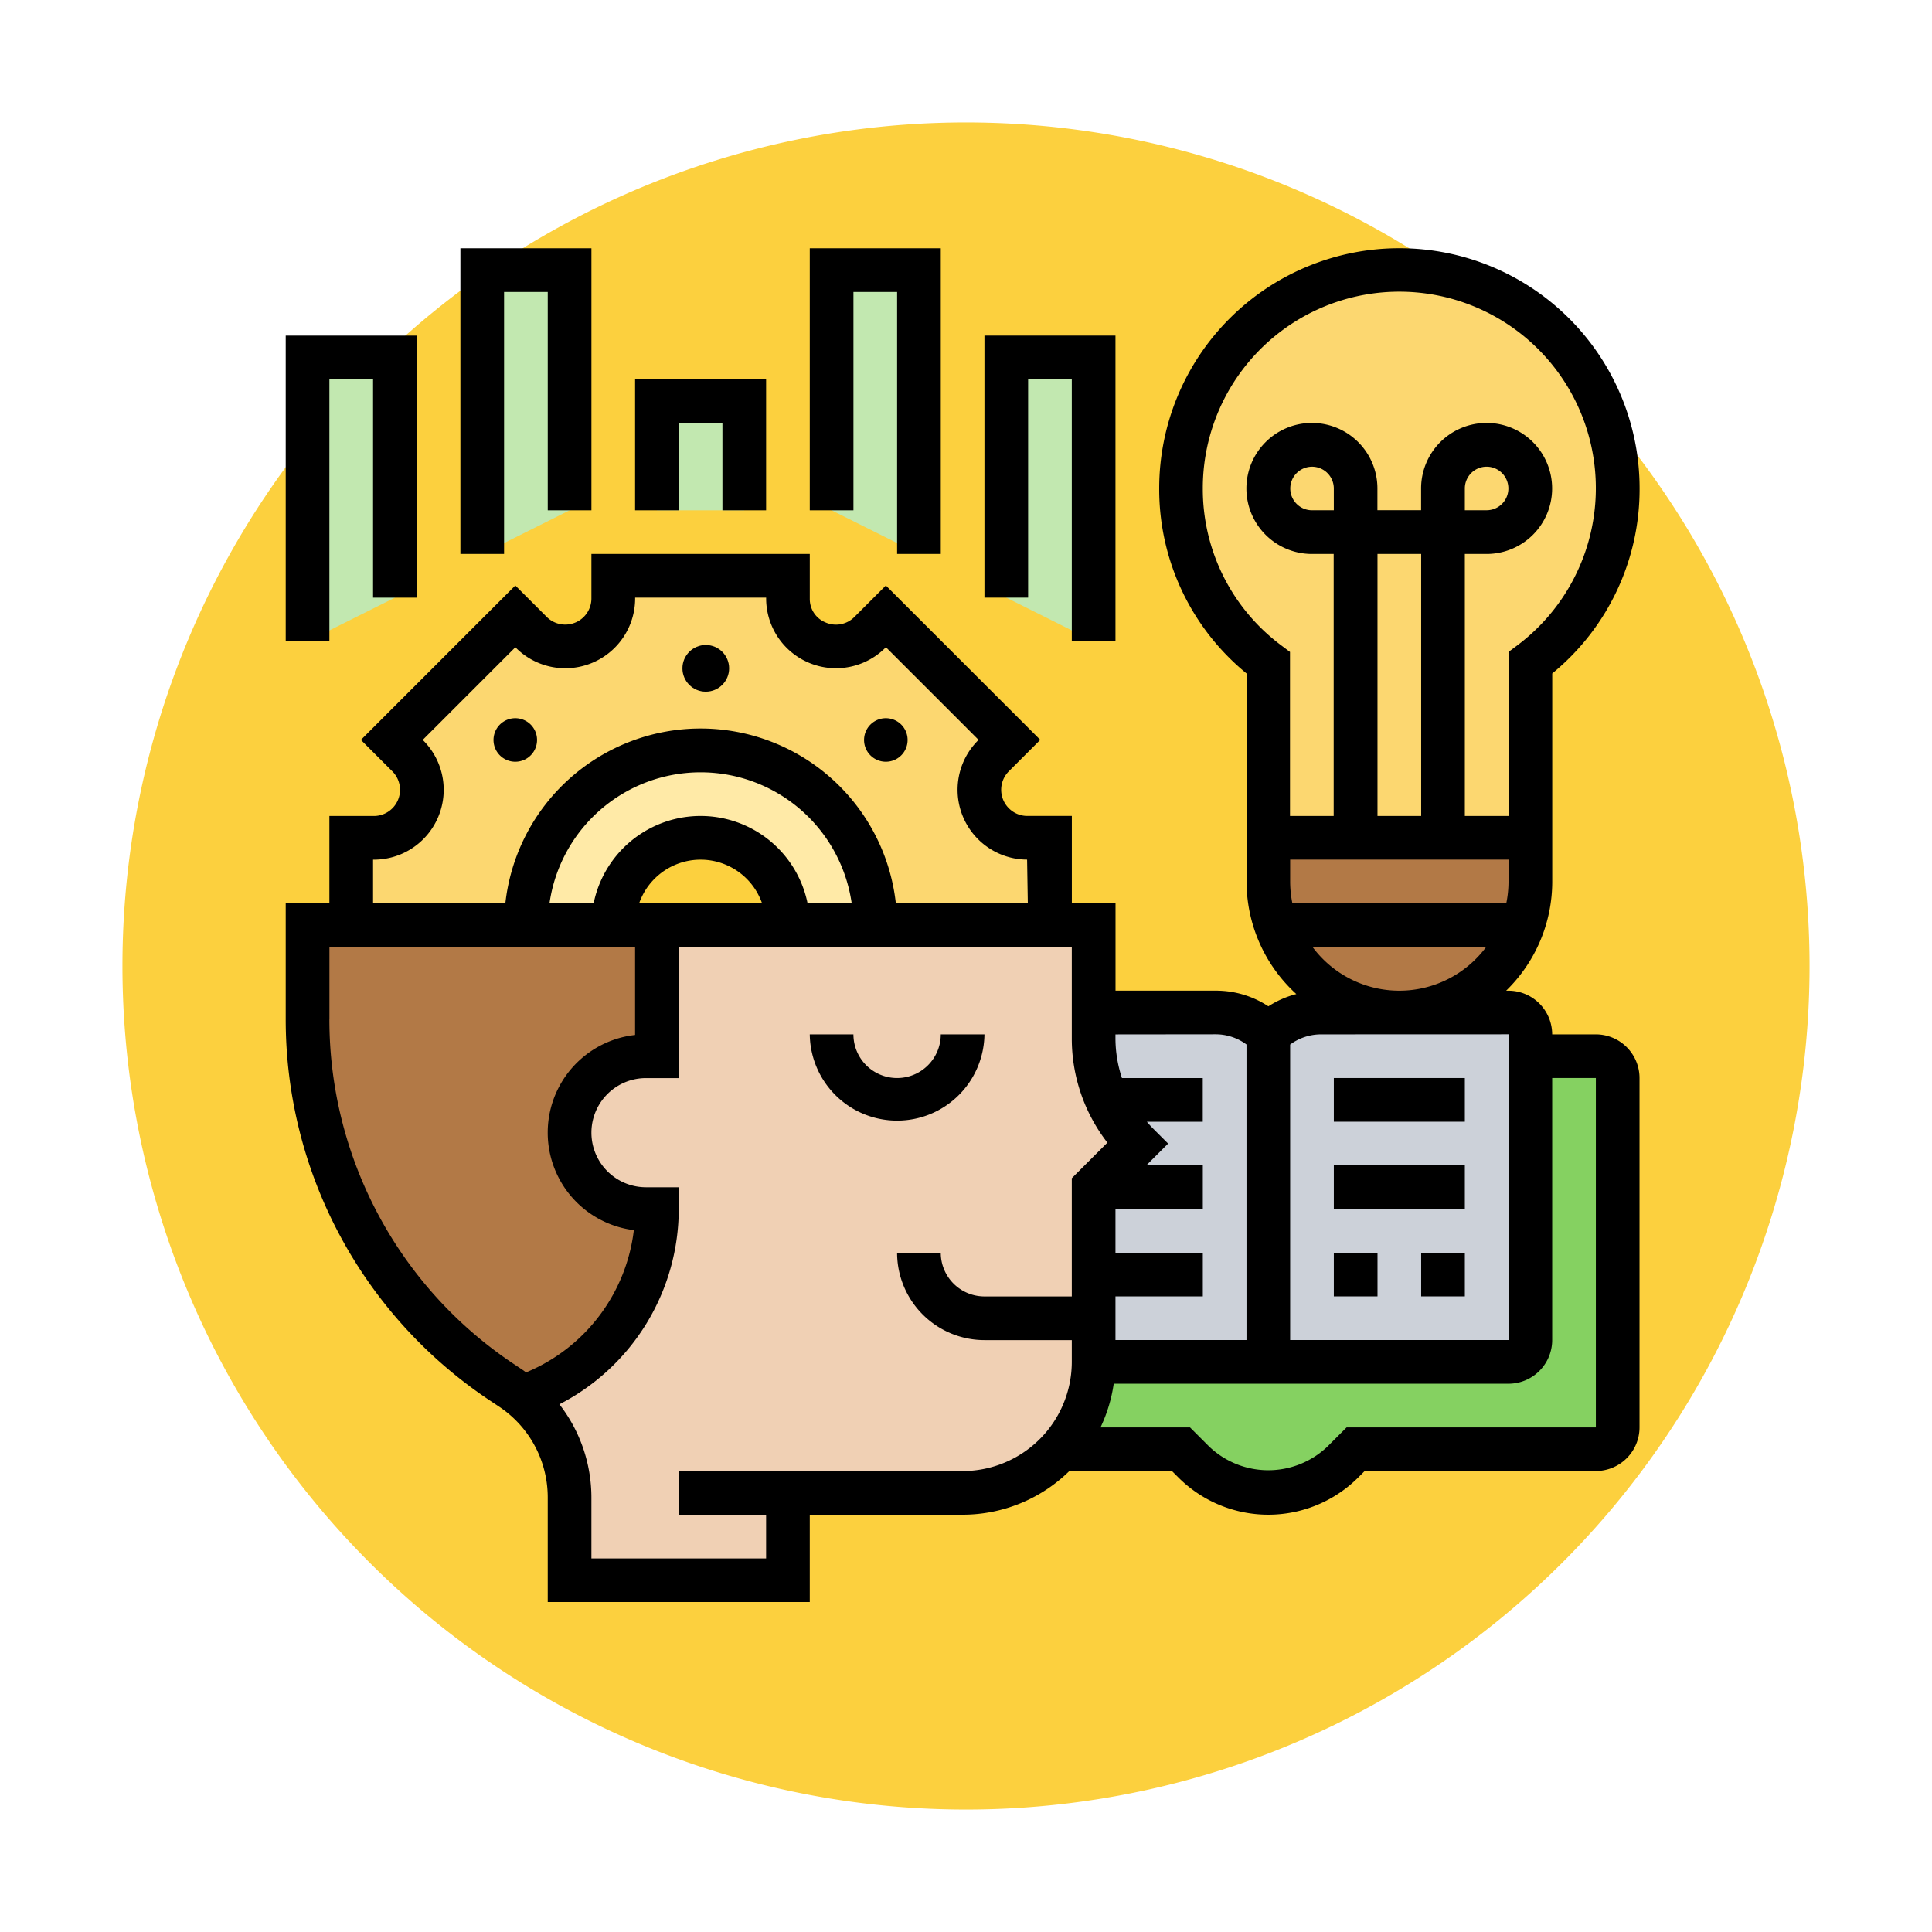 <svg xmlns="http://www.w3.org/2000/svg" xmlns:xlink="http://www.w3.org/1999/xlink" width="142" height="142" viewBox="0 0 142 142"><defs><filter id="a" x="0" y="0" width="142" height="142" filterUnits="userSpaceOnUse"><feOffset dy="3" input="SourceAlpha"/><feGaussianBlur stdDeviation="3" result="b"/><feFlood flood-opacity="0.161"/><feComposite operator="in" in2="b"/><feComposite in="SourceGraphic"/></filter></defs><g transform="translate(-716.51 7207)"><g transform="matrix(1, 0, 0, 1, 716.51, -7207)" filter="url(#a)"><path d="M62,0A62,62,0,1,1,0,62,62,62,0,0,1,62,0Z" transform="translate(9 6)" fill="#fcd03e"/></g><g transform="translate(737.51 -7188.752)"><g transform="translate(1.605 1.605)"><g transform="translate(70.615 41.727)"><path d="M57.839,27H45v3.21a9.7,9.7,0,0,0,.546,3.21h.016a9.612,9.612,0,0,0,15.872,3.595A9.258,9.258,0,0,0,63.7,33.42h.016a9.7,9.7,0,0,0,.546-3.21V27Z" transform="translate(-45 -27)" fill="#b27946"/></g><g transform="translate(57.776 54.566)"><path d="M49.839,36.6V60.678H37V47.839l3.21-3.21A11.079,11.079,0,0,1,37,36.878V35h8.971A5.452,5.452,0,0,1,49.839,36.6Z" transform="translate(-37 -35)" fill="#ccd1d9"/></g><g transform="translate(70.615 54.566)"><path d="M45,60.678V36.6A5.48,5.48,0,0,1,48.868,35H62.654a1.61,1.61,0,0,1,1.6,1.6V59.073a1.61,1.61,0,0,1-1.6,1.6Z" transform="translate(-45 -35)" fill="#ccd1d9"/></g><g transform="translate(55.32 57.776)"><path d="M76.443,38.6V64.283a1.61,1.61,0,0,1-1.6,1.6H57.184l-.947.947a7.749,7.749,0,0,1-10.945,0l-.947-.947H35.47a9.582,9.582,0,0,0,2.455-6.42H68.418a1.61,1.61,0,0,0,1.6-1.6V37h4.815A1.61,1.61,0,0,1,76.443,38.6Z" transform="translate(-35.47 -37)" fill="#85d161"/></g><g transform="translate(15.84 48.147)"><path d="M30.337,72.727v6.42H14.288V73.064a9.561,9.561,0,0,0-3.418-7.35l1-.433a14.574,14.574,0,0,0,8.843-13.417h-.8a5.644,5.644,0,0,1-5.617-5.617,5.623,5.623,0,0,1,5.617-5.617h.8V31h32.1v8.3a11.079,11.079,0,0,0,3.21,7.752l-3.21,3.21V63.1a9.636,9.636,0,0,1-9.629,9.629Z" transform="translate(-10.87 -31)" fill="#f0d0b4"/></g><g transform="translate(0 48.147)"><path d="M26.678,31v9.629h-.8a5.623,5.623,0,0,0-5.617,5.617,5.644,5.644,0,0,0,5.617,5.617h.8A14.574,14.574,0,0,1,17.835,65.28l-1,.433c-.273-.225-.562-.449-.867-.658l-.674-.449A32.094,32.094,0,0,1,1,37.9V31H26.678Z" transform="translate(-1 -31)" fill="#b27946"/></g><g transform="translate(16.049 35.308)"><path d="M36.678,35.839h-6.42a6.42,6.42,0,0,0-12.839,0H11a12.839,12.839,0,0,1,25.678,0Z" transform="translate(-11 -23)" fill="#ffeaa7"/></g><g transform="translate(3.21 22.468)"><path d="M22.259,15H35.1v1.7a3.461,3.461,0,0,0,2.151,3.21l.064.016a3.46,3.46,0,0,0,3.788-.754l1.2-1.188,9.068,9.068-1.188,1.2a3.46,3.46,0,0,0-.754,3.788l.016.048a3.473,3.473,0,0,0,3.226,2.167h1.685v6.42H41.517a12.839,12.839,0,0,0-25.678,0H3v-6.42H4.685a3.474,3.474,0,0,0,3.226-2.167l.016-.048a3.46,3.46,0,0,0-.754-3.788l-1.188-1.2,9.068-9.068,1.22,1.2a3.429,3.429,0,0,0,3.771.738.059.059,0,0,0,.048-.016,3.452,3.452,0,0,0,2.167-3.21Z" transform="translate(-3 -15)" fill="#fcd770"/></g><g transform="translate(64.196)"><path d="M57.049,1A16.038,16.038,0,0,0,47.42,29.872V42.727H66.678V29.872A16.038,16.038,0,0,0,57.049,1Z" transform="translate(-41 -1)" fill="#fcd770"/></g><g transform="translate(25.678 9.629)"><path d="M17,7h6.42v8.024H17Z" transform="translate(-17 -7)" fill="#c2e8b0"/></g><g transform="translate(51.356 6.42)"><path d="M33,5V22.654l6.42,3.21V5Z" transform="translate(-33 -5)" fill="#c2e8b0"/></g><g transform="translate(38.517)"><path d="M25,18.654l6.42,3.21V1H25Z" transform="translate(-25 -1)" fill="#c2e8b0"/></g><g transform="translate(12.839)"><path d="M9,21.864l6.42-3.21V1H9Z" transform="translate(-9 -1)" fill="#c2e8b0"/></g><g transform="translate(0 6.42)"><path d="M1,25.864l6.42-3.21V5H1Z" transform="translate(-1 -5)" fill="#c2e8b0"/></g></g><g transform="translate(0)"><circle cx="1.716" cy="1.716" r="1.716" transform="translate(29.158 29.158)"/><path d="M11.12,24.725a1.6,1.6,0,1,0-1.135-.47A1.6,1.6,0,0,0,11.12,24.725Z" transform="translate(5.755 13.014)"/><path d="M28.09,24.725a1.6,1.6,0,1,0-1.135-.47A1.6,1.6,0,0,0,28.09,24.725Z" transform="translate(16.02 13.014)"/><path d="M19.21,9.21h3.21v6.42h3.21V6H16v9.629h3.21Z" transform="translate(9.678 3.629)"/><path d="M35.21,7.21h3.21V26.468h3.21V4H32V23.259h3.21Z" transform="translate(19.356 2.42)"/><path d="M27.21,3.21h3.21V22.468h3.21V0H24V19.259h3.21Z" transform="translate(14.517)"/><path d="M11.21,3.21h3.21V19.259h3.21V0H8V22.468h3.21Z" transform="translate(4.839)"/><path d="M3.21,7.21H6.42V23.259h3.21V4H0V26.468H3.21Z" transform="translate(0 2.42)"/><path d="M36.839,36h-3.21a3.21,3.21,0,1,1-6.42,0H24a6.42,6.42,0,0,0,12.839,0Z" transform="translate(14.517 21.776)"/><path d="M96.293,57.776h-3.21a3.213,3.213,0,0,0-3.21-3.21H89.7a11.192,11.192,0,0,0,3.388-8.024V31.25a17.493,17.493,0,0,0,6.42-13.6,17.654,17.654,0,1,0-35.308,0,17.493,17.493,0,0,0,6.42,13.6V46.542a11.2,11.2,0,0,0,3.659,8.272,6.993,6.993,0,0,0-2.054.9,7.01,7.01,0,0,0-3.865-1.151l-7.37,0v-6.42h-3.21v-6.42H54.488a1.923,1.923,0,0,1-1.353-3.268l2.324-2.325L44.11,24.786l-2.325,2.325a1.906,1.906,0,0,1-2.115.387,1.857,1.857,0,0,1-1.152-1.72V22.468H22.468v3.309a1.924,1.924,0,0,1-3.253,1.348l-2.34-2.34L5.527,36.134,7.853,38.46A1.923,1.923,0,0,1,6.5,41.727H3.21v6.42H0v8.5A33.641,33.641,0,0,0,15.009,84.69l.677.451a8.012,8.012,0,0,1,3.572,6.676V99.5H38.517v-6.42H49.752a11.188,11.188,0,0,0,7.846-3.21h7.537l.47.47a9.355,9.355,0,0,0,13.229,0l.47-.47H96.293a3.213,3.213,0,0,0,3.21-3.21V60.986a3.213,3.213,0,0,0-3.21-3.21Zm-20.822-6.42H88.229a7.943,7.943,0,0,1-12.757,0Zm1.563-32.1h-1.6a1.6,1.6,0,1,1,1.6-1.6Zm6.42,22.468h-3.21V22.468h3.21Zm6.42,3.21v1.6a8.017,8.017,0,0,1-.162,1.6H73.987a8.017,8.017,0,0,1-.162-1.6v-1.6ZM67.405,17.654A14.444,14.444,0,1,1,90.514,29.19l-.64.48V41.727h-3.21V22.468h1.6a4.815,4.815,0,1,0-4.815-4.815v1.6h-3.21v-1.6a4.815,4.815,0,1,0-4.815,4.815h1.6V41.727h-3.21V29.67l-.64-.481A14.326,14.326,0,0,1,67.405,17.654Zm19.259,1.6v-1.6a1.6,1.6,0,1,1,1.6,1.6Zm3.21,38.517V80.244H73.825V58.524a3.838,3.838,0,0,1,2.269-.748Zm-21.518,0a3.814,3.814,0,0,1,2.26.749V80.244H60.986v-3.21h6.42v-3.21h-6.42v-3.21h6.42v-3.21h-4.15l1.6-1.6-1.136-1.135c-.151-.151-.287-.311-.427-.47h4.109v-3.21H61.462a9.363,9.363,0,0,1-.477-2.934v-.276ZM6.42,44.937H6.5a5.134,5.134,0,0,0,3.625-8.747l-.056-.056,6.81-6.81.069.071a5.135,5.135,0,0,0,8.734-3.617v-.1h9.629v.1a5.133,5.133,0,0,0,8.747,3.6l.056-.056,6.81,6.81-.056.056a5.132,5.132,0,0,0,3.622,8.745l.053,3.21h-9.7a14.438,14.438,0,0,0-28.7,0H6.42Zm31.936,3.21a8.024,8.024,0,0,0-15.725,0H19.387a11.219,11.219,0,0,1,22.212,0H38.355Zm-3.343,0H25.975a4.785,4.785,0,0,1,9.037,0Zm-31.8,8.5v-5.29H25.678v6.463a7.223,7.223,0,0,0-.091,14.346,12.983,12.983,0,0,1-7.787,10.4l-.136.058c-.069-.048-.128-.1-.2-.151l-.677-.451A30.44,30.44,0,0,1,3.21,56.646ZM49.752,89.874H28.888v3.21h6.42v3.21H22.468V91.817a11.185,11.185,0,0,0-2.353-6.85,16.155,16.155,0,0,0,8.772-14.353v-1.6H26.481a4.012,4.012,0,1,1,0-8.024h2.407V51.356H57.776v6.7a12.471,12.471,0,0,0,2.616,7.678l-2.616,2.616v8.689h-6.42a3.213,3.213,0,0,1-3.21-3.21h-3.21a6.426,6.426,0,0,0,6.42,6.42h6.42v1.6A8.034,8.034,0,0,1,49.752,89.874Zm46.542-3.21H77.975l-1.411,1.411a6.3,6.3,0,0,1-8.689,0l-1.411-1.411H59.886a11.134,11.134,0,0,0,.971-3.21H89.874a3.213,3.213,0,0,0,3.21-3.21V60.986h3.21Z" transform="translate(0)"/><path d="M48,38h9.629v3.21H48Z" transform="translate(29.035 22.986)"/><path d="M48,42h9.629v3.21H48Z" transform="translate(29.035 25.405)"/><path d="M48,46h3.21v3.21H48Z" transform="translate(29.035 27.825)"/><path d="M52,46h3.21v3.21H52Z" transform="translate(31.454 27.825)"/></g></g></g></svg>